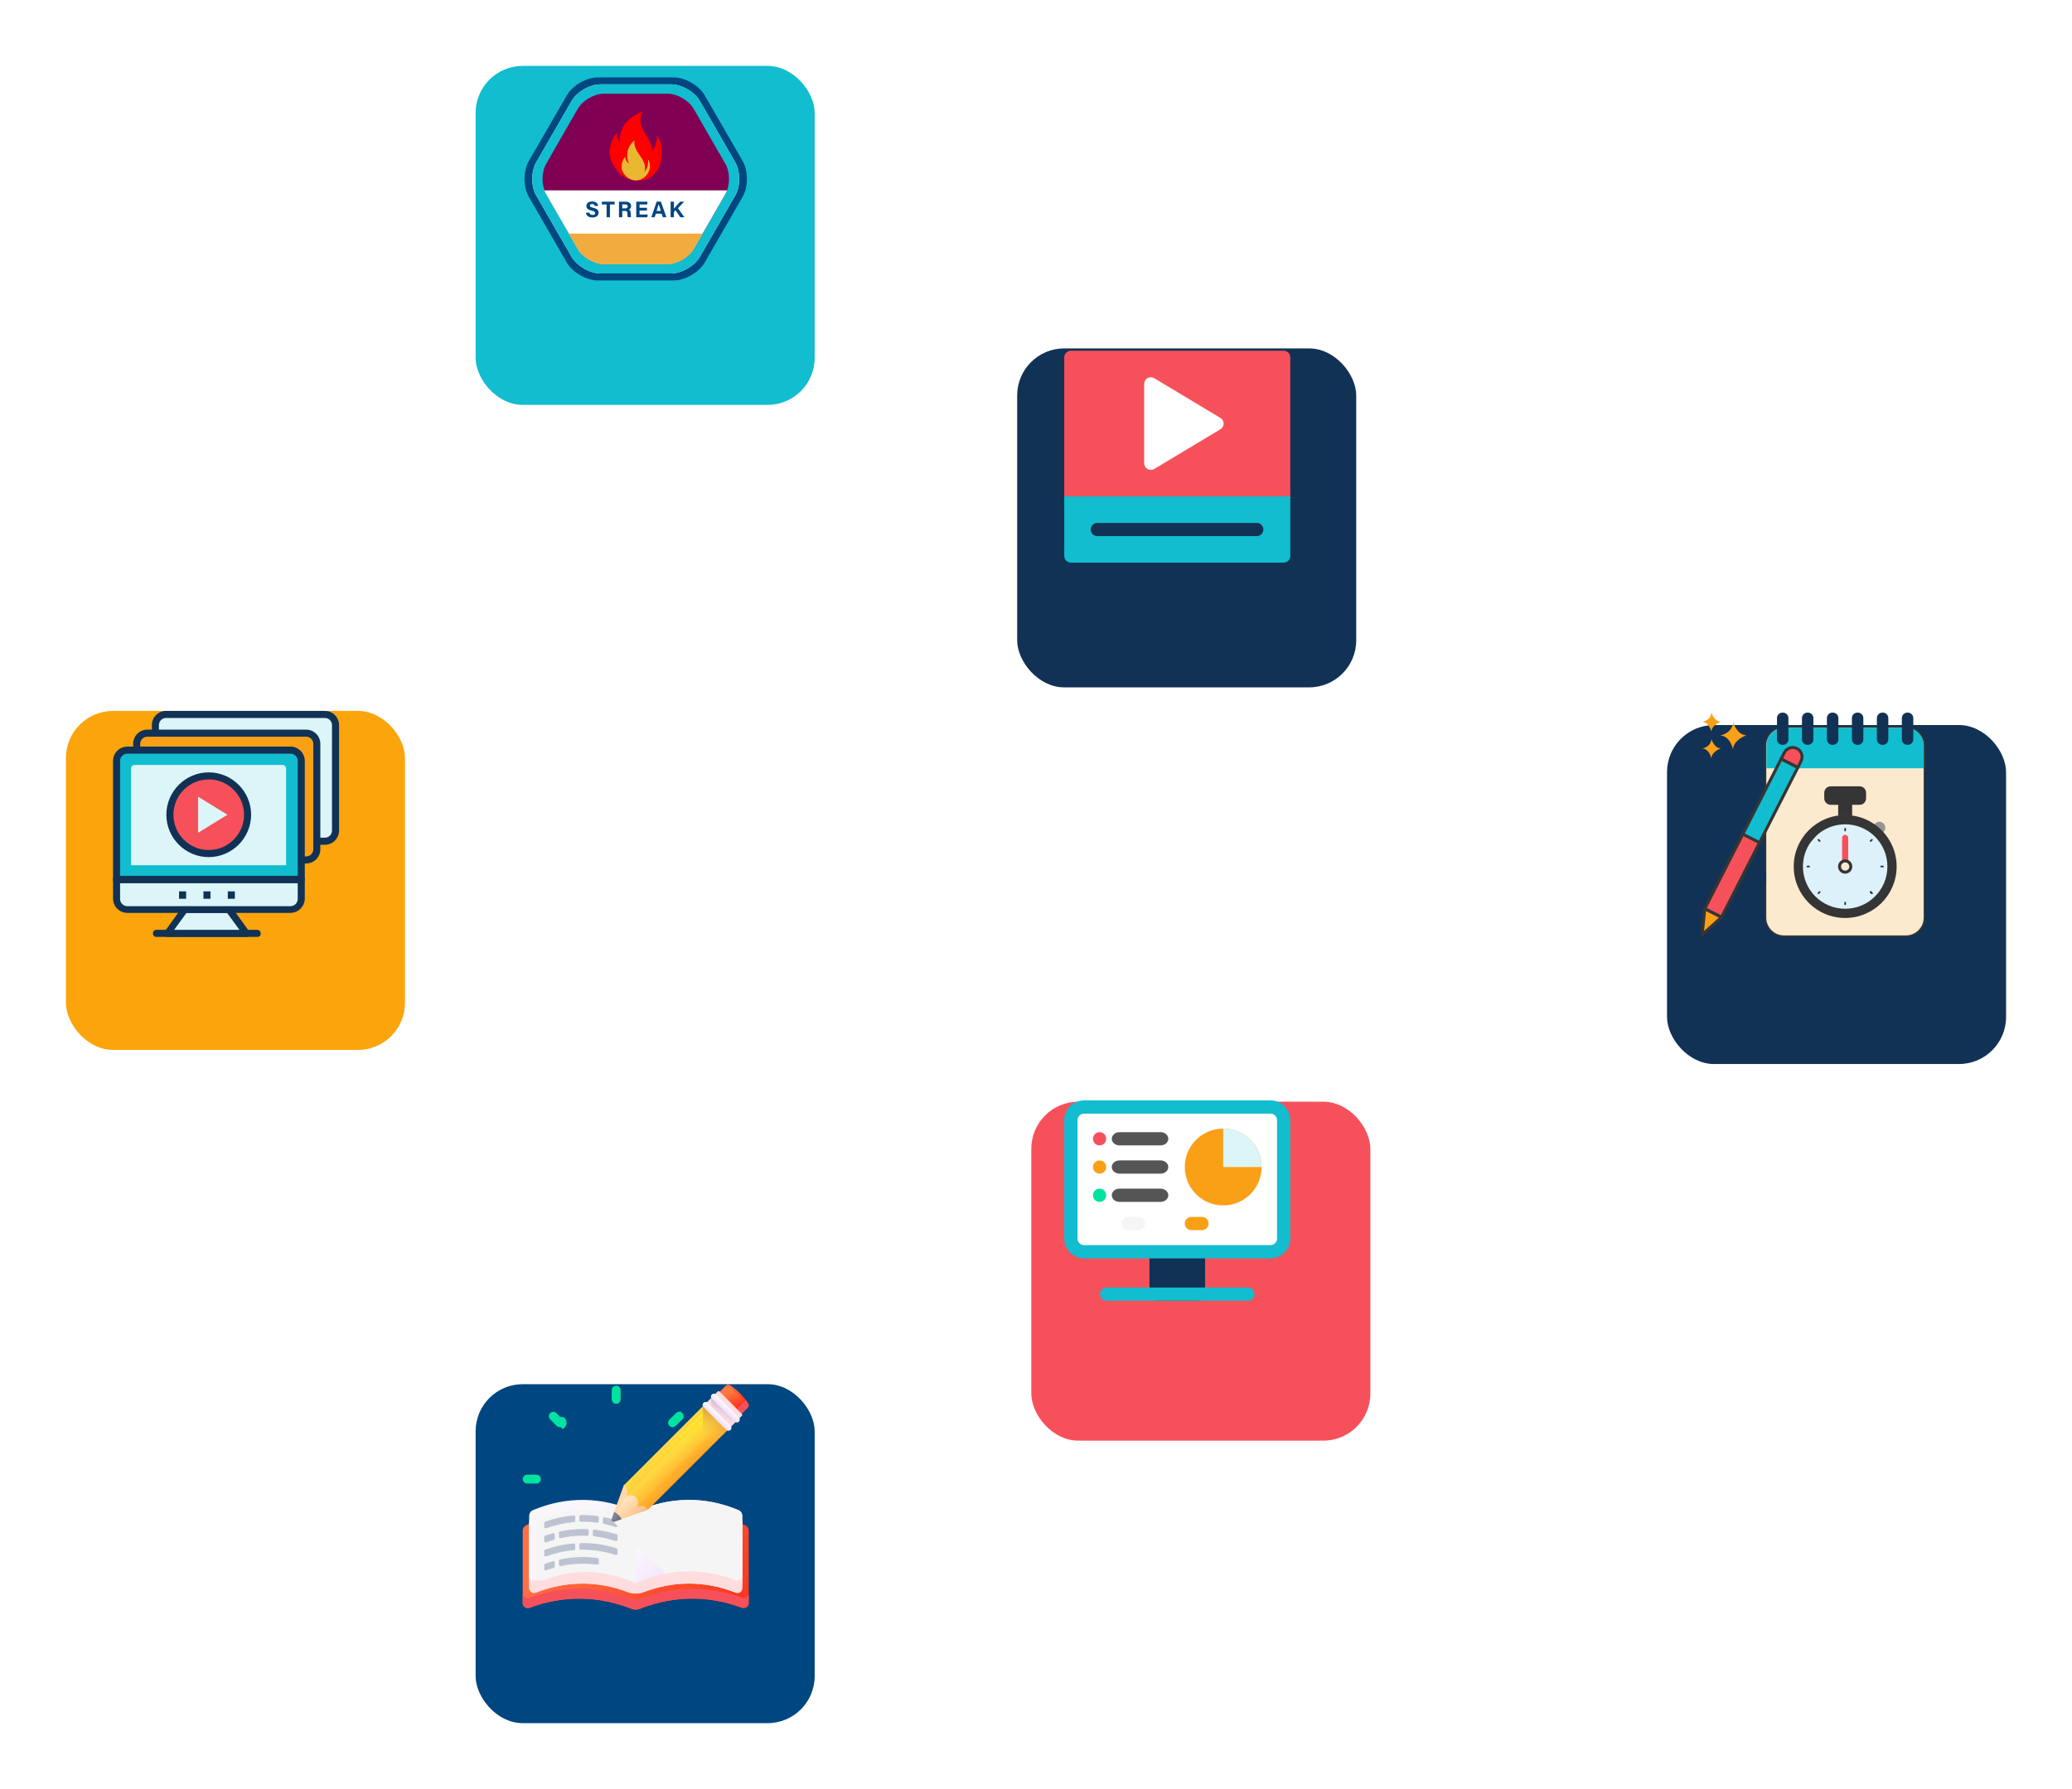 <svg width="440" height="380" viewBox="0 0 440 380" fill="none" xmlns="http://www.w3.org/2000/svg">
<g filter="url(#filter0_d)">
<rect x="99" y="282" width="72" height="72" rx="10" fill="#004680"/>
</g>
<g clip-path="url(#clip0)">
<path d="M159 325.115V340.52C159 341.247 158.222 341.745 157.504 341.478C154.051 340.193 150.526 339.551 147 339.551C143.252 339.551 139.505 340.277 135.846 341.729C135.577 341.836 135.29 341.894 135 341.894C134.71 341.894 134.423 341.836 134.153 341.729C127.054 338.912 119.617 338.828 112.496 341.478C111.778 341.745 111 341.247 111 340.52V325.115C111 324.591 111.329 324.114 111.842 323.91C115.503 322.457 119.25 321.732 122.999 321.732C127.036 321.732 131.074 322.574 135 324.258C142.573 321.009 150.557 320.894 158.158 323.91C158.671 324.114 159 324.591 159 325.115V325.115Z" fill="url(#paint0_linear)"/>
<path d="M157.504 339.368C154.051 338.083 150.526 337.441 147 337.441C143.252 337.441 139.505 338.167 135.846 339.619C135.577 339.726 135.29 339.784 135 339.784C134.71 339.784 134.423 339.726 134.153 339.619C127.054 336.802 119.617 336.718 112.496 339.368C111.778 339.636 111 339.138 111 338.41V340.52C111 341.248 111.778 341.745 112.496 341.478C119.617 338.828 127.054 338.912 134.153 341.729C134.423 341.836 134.71 341.894 135 341.894C135.29 341.894 135.577 341.836 135.846 341.729C139.505 340.277 143.252 339.551 147 339.551C150.526 339.551 154.051 340.193 157.504 341.478C158.222 341.745 159 341.248 159 340.52V338.41C159 339.138 158.222 339.636 157.504 339.368Z" fill="#F6515B"/>
<path d="M157.623 324.565V337.321C157.623 338.048 156.89 338.546 156.213 338.279C152.958 336.994 149.636 336.352 146.312 336.352C143.107 336.352 139.902 336.949 136.759 338.145C136.197 338.359 135.602 338.475 135 338.475C134.398 338.475 133.802 338.358 133.239 338.144C126.839 335.71 120.179 335.756 113.788 338.278C113.111 338.546 112.377 338.048 112.377 337.321V324.565C112.377 324.041 112.688 323.564 113.171 323.36C116.621 321.907 120.155 321.182 123.688 321.182C127.494 321.182 131.299 322.024 135 323.708C142.139 320.459 149.664 320.344 156.829 323.36C157.312 323.564 157.623 324.041 157.623 324.565V324.565Z" fill="#FFDCDE"/>
<path d="M157.623 324.565V337.321C157.623 338.048 156.89 338.546 156.213 338.279C152.958 336.994 149.636 336.352 146.312 336.352C143.107 336.352 139.902 336.949 136.759 338.145C136.197 338.359 135.602 338.475 135 338.475C134.398 338.475 133.802 338.358 133.239 338.144C126.839 335.71 120.179 335.756 113.788 338.278C113.111 338.546 112.377 338.048 112.377 337.321V324.565C112.377 324.041 112.688 323.564 113.171 323.36C116.621 321.907 120.155 321.182 123.688 321.182C127.494 321.182 131.299 322.024 135 323.708C142.139 320.459 149.664 320.344 156.829 323.36C157.312 323.564 157.623 324.041 157.623 324.565V324.565Z" fill="#FFDCDE"/>
<path d="M157.623 323.707V336.462C157.623 337.19 156.89 337.688 156.213 337.42C152.958 336.135 149.636 335.494 146.312 335.494C143.107 335.494 139.902 336.091 136.759 337.286C136.197 337.5 135.602 337.616 135 337.616C134.398 337.616 133.802 337.5 133.239 337.286C126.839 334.852 120.179 334.897 113.788 337.42C113.111 337.688 112.377 337.19 112.377 336.462V323.706C112.377 323.182 112.688 322.706 113.171 322.502C116.621 321.049 120.155 320.323 123.688 320.323C127.494 320.323 131.299 321.165 135 322.85C142.139 319.601 149.664 319.485 156.829 322.502C157.312 322.706 157.623 323.183 157.623 323.707V323.707Z" fill="#FFDCDE"/>
<path d="M112.377 323.045V335.801C112.377 336.529 113.11 337.027 113.787 336.759C117.042 335.474 120.364 334.832 123.688 334.832C126.893 334.832 130.098 335.429 133.241 336.625C133.803 336.839 134.398 336.955 135 336.955C135.602 336.955 136.198 336.839 136.761 336.624C143.161 334.191 149.821 334.236 156.212 336.759C156.889 337.026 157.622 336.529 157.622 335.801V323.045C157.622 322.521 157.312 322.045 156.829 321.841C153.378 320.388 149.844 319.662 146.312 319.662C142.506 319.662 138.701 320.504 135 322.189C127.861 318.94 120.335 318.824 113.171 321.841C112.687 322.045 112.377 322.521 112.377 323.045V323.045Z" fill="#FFDCDE"/>
<path d="M113.171 320.757C112.688 320.961 112.377 321.438 112.377 321.962V334.717C112.377 335.445 113.111 335.943 113.788 335.675C120.768 332.919 128.068 333.119 135 336.275C135 326.009 135 331.371 135 321.105C127.863 317.856 120.337 317.74 113.171 320.757V320.757Z" fill="url(#paint1_linear)"/>
<path d="M156.829 320.758C149.664 317.741 142.138 317.857 135 321.106V336.276C141.933 333.12 149.233 332.92 156.212 335.676C156.889 335.944 157.623 335.446 157.623 334.718C157.623 325.257 157.623 331.424 157.623 321.963C157.623 321.439 157.312 320.962 156.829 320.758V320.758Z" fill="url(#paint2_linear)"/>
<path d="M114.598 322.795C114.147 322.985 113.856 323.43 113.856 323.92V334.819C113.856 335.5 114.542 335.965 115.175 335.715C121.698 333.139 128.521 333.326 135 336.275C135 326.68 135 332.714 135 323.119C128.329 320.083 121.295 319.974 114.598 322.795V322.795Z" fill="#F5F5F5"/>
<path d="M115.779 323.197C117.772 322.49 119.787 322.051 121.81 321.878C121.998 321.862 122.159 322.012 122.159 322.201V322.97C122.159 323.138 122.03 323.277 121.862 323.292C119.895 323.465 117.936 323.908 115.997 324.619C115.787 324.696 115.564 324.54 115.564 324.316V323.502C115.564 323.365 115.65 323.242 115.779 323.197V323.197Z" fill="#BEC3D2"/>
<path d="M127.165 322.329V323.101C127.165 323.296 126.992 323.448 126.799 323.421C125.653 323.26 124.506 323.19 123.362 323.212C123.18 323.215 123.03 323.07 123.03 322.889V322.124C123.03 321.948 123.171 321.803 123.346 321.8C124.525 321.778 125.706 321.848 126.886 322.008C127.046 322.03 127.165 322.168 127.165 322.329V322.329Z" fill="#BEC3D2"/>
<path d="M131.141 323.224V324.027C131.141 324.246 130.928 324.403 130.719 324.335C129.916 324.072 129.104 323.855 128.293 323.684C128.143 323.652 128.035 323.521 128.035 323.368V322.586C128.035 322.382 128.221 322.228 128.42 322.268C129.255 322.438 130.089 322.654 130.916 322.915C131.05 322.957 131.141 323.083 131.141 323.224V323.224Z" fill="#BEC3D2"/>
<path d="M115.779 326.171C116.317 325.981 116.857 325.81 117.399 325.658C117.606 325.6 117.811 325.754 117.811 325.969V326.765C117.811 326.909 117.716 327.035 117.577 327.075C117.048 327.228 116.521 327.4 115.997 327.593C115.787 327.67 115.564 327.513 115.564 327.289V326.477C115.564 326.34 115.65 326.217 115.779 326.171V326.171Z" fill="#BEC3D2"/>
<path d="M125.012 325.112V325.877C125.012 326.06 124.86 326.208 124.677 326.2C124.255 326.182 123.833 326.177 123.411 326.184C121.964 326.208 120.515 326.378 119.075 326.693C118.874 326.737 118.683 326.581 118.683 326.374V325.595C118.683 325.443 118.79 325.31 118.939 325.278C120.415 324.966 121.901 324.797 123.387 324.772C123.826 324.764 124.265 324.77 124.703 324.788C124.876 324.795 125.012 324.939 125.012 325.112V325.112Z" fill="#BEC3D2"/>
<path d="M131.142 326.197V327C131.142 327.219 130.928 327.375 130.72 327.308C129.218 326.817 127.697 326.486 126.172 326.316C126.008 326.297 125.883 326.16 125.883 325.995V325.225C125.883 325.034 126.049 324.883 126.239 324.903C127.807 325.072 129.371 325.401 130.916 325.888C131.051 325.931 131.142 326.056 131.142 326.197V326.197Z" fill="#BEC3D2"/>
<path d="M115.779 329.142C117.765 328.439 119.785 327.998 121.81 327.825C121.998 327.809 122.159 327.959 122.159 328.148V328.916C122.159 329.084 122.03 329.223 121.862 329.238C119.893 329.411 117.929 329.855 115.997 330.564C115.787 330.641 115.564 330.484 115.564 330.26V329.448C115.564 329.311 115.65 329.188 115.779 329.142V329.142Z" fill="#BEC3D2"/>
<path d="M131.141 329.169V329.972C131.141 330.191 130.928 330.348 130.72 330.28C128.311 329.494 125.856 329.117 123.411 329.157C123.394 329.157 123.377 329.158 123.361 329.158C123.179 329.161 123.03 329.016 123.03 328.835V328.069C123.03 327.893 123.171 327.749 123.347 327.746C123.36 327.746 123.374 327.746 123.387 327.745C125.908 327.703 128.436 328.078 130.916 328.86C131.05 328.902 131.141 329.028 131.141 329.169V329.169Z" fill="#BEC3D2"/>
<path d="M115.779 332.116C116.317 331.926 116.857 331.755 117.399 331.603C117.606 331.545 117.811 331.699 117.811 331.914V332.71C117.811 332.855 117.716 332.98 117.577 333.02C117.049 333.174 116.521 333.346 115.997 333.539C115.787 333.616 115.564 333.459 115.564 333.235V332.422C115.564 332.285 115.65 332.162 115.779 332.116V332.116Z" fill="#BEC3D2"/>
<path d="M127.165 331.248V332.019C127.165 332.217 126.99 332.366 126.794 332.339C125.668 332.181 124.539 332.111 123.411 332.13C121.964 332.154 120.515 332.324 119.075 332.639C118.874 332.683 118.683 332.527 118.683 332.32V331.541C118.683 331.389 118.789 331.256 118.939 331.224C120.415 330.912 121.901 330.743 123.387 330.718C124.554 330.699 125.722 330.768 126.886 330.927C127.046 330.949 127.165 331.086 127.165 331.248Z" fill="#BEC3D2"/>
<path d="M156.212 335.676C156.889 335.944 157.623 335.446 157.623 334.718C157.623 325.257 157.623 331.424 157.623 321.963C157.623 321.439 157.312 320.962 156.829 320.758C149.664 317.741 142.139 317.857 135 321.106C133.671 320.501 132.329 320.005 130.977 319.617L129.89 322.659C129.788 322.945 129.998 323.222 130.27 323.241L141.274 334.245C146.253 333.265 151.312 333.741 156.212 335.676V335.676Z" fill="#F5F5F5"/>
<path d="M157.162 300.615L152.492 295.945L154.119 294.317C154.358 294.078 154.731 294.038 155.015 294.22C156.569 295.217 157.889 296.538 158.886 298.091C159.069 298.375 159.029 298.748 158.79 298.987L157.162 300.615Z" fill="url(#paint3_linear)"/>
<path d="M157.162 300.615L158.79 298.987C158.828 298.949 158.861 298.906 158.89 298.861C158.871 298.792 158.842 298.725 158.802 298.663C157.805 297.109 156.484 295.789 154.931 294.792C154.646 294.609 154.274 294.649 154.035 294.888L152.735 296.188L157.162 300.615Z" fill="url(#paint4_linear)"/>
<path d="M158.886 298.091C158.717 297.827 158.538 297.572 158.351 297.322C158.308 297.434 158.242 297.537 158.154 297.626L156.164 299.616L157.162 300.614L158.789 298.987C159.028 298.748 159.068 298.375 158.886 298.091V298.091Z" fill="#F6515B"/>
<path d="M154.798 303.465L157.547 300.716C157.654 300.609 157.654 300.435 157.547 300.328L152.778 295.559C152.67 295.452 152.497 295.452 152.39 295.559L149.641 298.308L154.798 303.465Z" fill="#FFDCDE"/>
<path d="M151.025 296.92V307.238L156.19 302.076L151.03 296.916L151.025 296.92Z" fill="url(#paint5_linear)"/>
<path d="M156.025 301.961L151.146 297.082C150.902 296.837 150.902 296.441 151.146 296.197C151.391 295.953 151.787 295.953 152.031 296.197L156.91 301.076C157.154 301.32 157.154 301.716 156.91 301.961C156.665 302.205 156.269 302.205 156.025 301.961Z" fill="url(#paint6_linear)"/>
<path d="M132.449 315.499L129.89 322.659C129.766 323.005 130.101 323.339 130.447 323.216L137.606 320.656C139.035 319.228 133.878 314.071 132.449 315.499V315.499Z" fill="url(#paint7_linear)"/>
<path d="M133.698 316.686L129.931 322.98C129.925 322.99 129.921 323 129.916 323.01C130.011 323.188 130.226 323.295 130.447 323.216L137.606 320.657C137.617 320.646 137.627 320.634 137.637 320.623C138.062 318.953 135.093 315.57 133.698 316.686V316.686Z" fill="url(#paint8_linear)"/>
<path d="M155.233 303.029L137.606 320.656C137.538 320.538 137.453 320.426 137.351 320.325C136.72 319.694 135.697 319.694 135.066 320.325C135.038 320.353 135.148 320.237 135.148 320.237C135.696 319.602 135.669 318.642 135.066 318.04C134.463 317.437 133.503 317.409 132.869 317.958C132.869 317.958 132.752 318.067 132.78 318.039C133.411 317.408 133.411 316.385 132.78 315.754C132.679 315.653 132.568 315.568 132.449 315.499L150.077 297.872L155.233 303.029Z" fill="url(#paint9_linear)"/>
<path d="M153.794 301.591L135.148 320.237C135.696 319.603 135.669 318.643 135.066 318.04C134.463 317.437 133.503 317.41 132.869 317.958L151.515 299.312L153.794 301.591Z" fill="url(#paint10_linear)"/>
<path d="M132.78 318.04C132.752 318.068 132.869 317.959 132.869 317.959C133.503 317.41 134.463 317.438 135.066 318.04C135.669 318.643 135.696 319.603 135.148 320.238C135.148 320.238 135.038 320.354 135.066 320.326C135.697 319.695 136.72 319.695 137.351 320.326C137.452 320.427 137.538 320.539 137.606 320.657L155.233 303.03L150.69 298.486L133.055 316.121C133.391 316.735 133.3 317.52 132.78 318.04Z" fill="url(#paint11_linear)"/>
<path d="M131.335 321.772C131.064 321.501 130.761 321.283 130.441 321.118L129.89 322.66C129.766 323.006 130.101 323.341 130.447 323.217L131.989 322.666C131.823 322.345 131.606 322.042 131.335 321.772V321.772Z" fill="url(#paint12_linear)"/>
<path d="M149.262 298.683L149.274 308.992L154.427 303.839L149.267 298.679L149.262 298.683Z" fill="url(#paint13_linear)"/>
<path d="M154.261 303.723L149.382 298.845C149.138 298.6 149.138 298.204 149.382 297.96C149.626 297.715 150.023 297.715 150.267 297.96L155.146 302.838C155.39 303.083 155.39 303.479 155.146 303.723C154.901 303.968 154.505 303.968 154.261 303.723Z" fill="url(#paint14_linear)"/>
<path d="M114.361 314.166V314.166C114.361 314.411 114.162 314.61 113.917 314.61H111.946C111.701 314.61 111.502 314.411 111.502 314.166C111.502 313.921 111.701 313.722 111.946 313.722H113.917C114.162 313.722 114.361 313.921 114.361 314.166Z" fill="#00E29F" stroke="#00E29F" stroke-width="1.004"/>
<path d="M130.848 297.678H130.848C130.602 297.678 130.403 297.479 130.403 297.234V295.264C130.403 295.018 130.602 294.819 130.848 294.819C131.093 294.819 131.292 295.018 131.292 295.264V297.234C131.292 297.479 131.093 297.678 130.848 297.678Z" fill="#00E29F" stroke="#00E29F" stroke-width="1.004"/>
<path d="M117.168 301.115L118.561 302.508C118.735 302.682 119.016 302.682 119.19 302.508C119.19 302.508 119.19 302.508 119.19 302.508M117.168 301.115L119.545 301.525C119.914 301.894 119.914 302.494 119.545 302.863L119.19 302.508M117.168 301.115C116.995 300.942 116.995 300.66 117.168 300.487M117.168 301.115V300.487M119.19 302.508C119.363 302.335 119.363 302.053 119.19 301.88L117.797 300.487C117.797 300.487 117.797 300.487 117.797 300.487C117.623 300.313 117.342 300.313 117.168 300.487C117.168 300.487 117.168 300.487 117.168 300.487M119.19 302.508L117.168 300.487" fill="#00E29F" stroke="#00E29F" stroke-width="1.004"/>
<path d="M143.134 302.508L144.527 301.115L144.882 301.47L144.527 301.115C144.701 300.942 144.701 300.66 144.527 300.487L143.134 302.508ZM143.134 302.508C142.96 302.682 142.679 302.682 142.506 302.508C142.332 302.335 142.332 302.053 142.506 301.88L143.899 300.487C144.072 300.313 144.354 300.313 144.527 300.487L143.134 302.508Z" fill="#92F37F" stroke="#00E29F" stroke-width="1.004"/>
</g>
<g filter="url(#filter1_d)">
<rect x="214" y="219" width="72" height="72" rx="10" fill="#F6515B"/>
</g>
<path d="M255.906 265.875V274.875C255.906 275.651 255.276 276.281 254.5 276.281H245.5C244.724 276.281 244.094 275.651 244.094 274.875V265.875C244.094 265.099 244.724 264.469 245.5 264.469H254.5C255.276 264.469 255.906 265.099 255.906 265.875Z" fill="#113255"/>
<path d="M269.781 233.719H230.219C227.893 233.719 226 235.612 226 237.938V263.062C226 265.388 227.893 267.281 230.219 267.281H269.781C272.107 267.281 274 265.388 274 263.062V237.938C274 235.612 272.107 233.719 269.781 233.719Z" fill="#11BDCF"/>
<path d="M271.188 237.938V263.062C271.188 263.838 270.557 264.469 269.781 264.469H230.219C229.443 264.469 228.812 263.838 228.812 263.062V237.938C228.812 237.162 229.443 236.531 230.219 236.531H269.781C270.557 236.531 271.188 237.162 271.188 237.938Z" fill="white"/>
<path d="M266.406 274.875C266.406 275.651 265.776 276.281 265 276.281H235C234.224 276.281 233.594 275.651 233.594 274.875C233.594 274.099 234.224 273.469 235 273.469H265C265.776 273.469 266.406 274.099 266.406 274.875Z" fill="#11BDCF"/>
<path d="M232.505 242.869C231.979 242.343 231.935 241.468 232.505 240.881C233.424 239.988 234.906 240.649 234.906 241.875C234.906 243.121 233.388 243.753 232.505 242.869V242.869Z" fill="#F6515B"/>
<path d="M246.457 243.281H237.73C236.826 243.281 236.094 242.652 236.094 241.875C236.094 241.098 236.826 240.469 237.73 240.469H246.457C247.361 240.469 248.094 241.098 248.094 241.875C248.094 242.652 247.361 243.281 246.457 243.281Z" fill="#555555"/>
<path d="M233.5 249.281C232.731 249.281 232.094 248.657 232.094 247.875C232.094 247.036 232.823 246.392 233.639 246.476C234.393 246.539 234.979 247.238 234.899 248.013C234.842 248.702 234.234 249.281 233.5 249.281V249.281Z" fill="#FAA017"/>
<path d="M246.457 249.281H237.73C236.826 249.281 236.094 248.652 236.094 247.875C236.094 247.098 236.826 246.469 237.73 246.469H246.457C247.361 246.469 248.094 247.098 248.094 247.875C248.094 248.652 247.361 249.281 246.457 249.281Z" fill="#555555"/>
<path d="M232.505 254.869C231.671 254.037 232.174 252.601 233.361 252.475C234.629 252.359 235.366 253.813 234.587 254.767C234.072 255.399 233.101 255.465 232.505 254.869V254.869Z" fill="#00E29F"/>
<path d="M246.457 255.281H237.73C236.826 255.281 236.094 254.652 236.094 253.875C236.094 253.098 236.826 252.469 237.73 252.469H246.457C247.361 252.469 248.094 253.098 248.094 253.875C248.094 254.652 247.361 255.281 246.457 255.281Z" fill="#555555"/>
<path d="M259.75 256.031C264.255 256.031 267.906 252.38 267.906 247.875C267.906 243.37 264.255 239.719 259.75 239.719C255.245 239.719 251.594 243.37 251.594 247.875C251.594 252.38 255.245 256.031 259.75 256.031Z" fill="#FAA017"/>
<path d="M267.906 247.875H259.75V239.719C264.247 239.719 267.906 243.378 267.906 247.875Z" fill="#DBF5F8"/>
<path d="M241.75 261.281H239.5C238.723 261.281 238.094 260.652 238.094 259.875C238.094 259.098 238.723 258.469 239.5 258.469H241.75C242.527 258.469 243.156 259.098 243.156 259.875C243.156 260.652 242.527 261.281 241.75 261.281Z" fill="#F5F5F5"/>
<path d="M255.25 261.281H253C252.223 261.281 251.594 260.652 251.594 259.875C251.594 259.098 252.223 258.469 253 258.469H255.25C256.027 258.469 256.656 259.098 256.656 259.875C256.656 260.652 256.027 261.281 255.25 261.281Z" fill="#FAA017"/>
<g filter="url(#filter2_d)">
<rect x="349" y="139" width="72" height="72" rx="10" fill="#113255"/>
</g>
<path d="M368.039 153.371C368.039 153.371 368.763 156.057 370.845 156.182C370.845 156.182 368.065 157.142 368.019 159.195C368.019 159.195 367.472 156.316 365.276 156.212C365.276 156.213 367.833 155.825 368.039 153.371Z" fill="#FAA017"/>
<path d="M363.435 156.974C363.435 156.974 363.947 158.874 365.42 158.962C365.42 158.962 363.454 159.641 363.42 161.093C363.42 161.093 363.033 159.056 361.48 158.983C361.48 158.983 363.289 158.709 363.435 156.974Z" fill="#FAA017"/>
<path d="M363.435 151.318C363.435 151.318 363.947 153.219 365.42 153.307C365.42 153.307 363.454 153.986 363.42 155.438C363.42 155.438 363.033 153.401 361.48 153.328C361.48 153.328 363.289 153.054 363.435 151.318V151.318Z" fill="#FAA017"/>
<path d="M404.722 198.999H378.857C376.598 198.999 374.76 197.161 374.76 194.902V187.621C374.76 187.445 374.902 187.302 375.079 187.302C375.254 187.302 375.397 187.445 375.397 187.621V194.902C375.397 196.81 376.949 198.362 378.857 198.362H404.722C406.63 198.362 408.182 196.81 408.182 194.902V158.375C408.182 156.467 406.63 154.915 404.722 154.915H378.857C376.949 154.915 375.397 156.467 375.397 158.375V184.807C375.397 184.983 375.254 185.125 375.079 185.125C374.902 185.125 374.76 184.983 374.76 184.807V158.375C374.76 156.116 376.598 154.278 378.857 154.278H404.722C406.981 154.278 408.819 156.116 408.819 158.375V194.902C408.819 197.161 406.981 198.999 404.722 198.999V198.999Z" fill="#353535"/>
<path d="M375.079 187.621V194.904C375.079 196.99 376.77 198.682 378.857 198.682H404.723C406.809 198.682 408.501 196.99 408.501 194.904V158.376C408.501 156.289 406.809 154.598 404.723 154.598H378.857C376.77 154.598 375.079 156.289 375.079 158.376V187.621Z" fill="#FCEACF"/>
<path d="M396.256 163.192H408.535V158.376C408.535 156.289 406.843 154.598 404.757 154.598H378.891C376.805 154.598 375.113 156.289 375.113 158.376V163.192H396.256V163.192Z" fill="#11BDCF"/>
<path d="M377.351 157.041V152.525C377.351 151.881 377.873 151.358 378.518 151.358H378.614C379.259 151.358 379.781 151.881 379.781 152.525V157.041C379.781 157.686 379.259 158.208 378.614 158.208H378.518C377.873 158.208 377.351 157.686 377.351 157.041Z" fill="#113255"/>
<path d="M382.654 157.041V152.525C382.654 151.881 383.176 151.358 383.821 151.358H383.917C384.562 151.358 385.085 151.881 385.085 152.525V157.041C385.085 157.686 384.562 158.208 383.917 158.208H383.821C383.176 158.208 382.654 157.686 382.654 157.041Z" fill="#113255"/>
<path d="M387.957 157.041V152.525C387.957 151.881 388.48 151.358 389.124 151.358H389.221C389.866 151.358 390.388 151.881 390.388 152.525V157.041C390.388 157.686 389.866 158.208 389.221 158.208H389.124C388.48 158.208 387.957 157.686 387.957 157.041V157.041Z" fill="#113255"/>
<path d="M393.261 157.041V152.525C393.261 151.881 393.783 151.358 394.428 151.358H394.524C395.169 151.358 395.691 151.881 395.691 152.525V157.041C395.691 157.686 395.169 158.208 394.524 158.208H394.428C393.783 158.208 393.261 157.686 393.261 157.041Z" fill="#113255"/>
<path d="M398.563 157.041V152.525C398.563 151.881 399.086 151.358 399.731 151.358H399.827C400.472 151.358 400.994 151.881 400.994 152.525V157.041C400.994 157.686 400.472 158.208 399.827 158.208H399.731C399.086 158.208 398.563 157.686 398.563 157.041Z" fill="#113255"/>
<path d="M403.867 157.041V152.525C403.867 151.881 404.389 151.358 405.034 151.358H405.131C405.775 151.358 406.298 151.881 406.298 152.525V157.041C406.298 157.686 405.775 158.208 405.131 158.208H405.034C404.389 158.208 403.867 157.686 403.867 157.041Z" fill="#113255"/>
<path d="M381.775 163.016L382.461 161.658C382.957 160.677 382.564 159.481 381.583 158.985C380.602 158.489 379.406 158.882 378.909 159.863L378.223 161.221L381.775 163.016Z" fill="#F6515B"/>
<path d="M381.775 163.334C381.727 163.334 381.678 163.323 381.632 163.3L378.08 161.505C377.923 161.425 377.86 161.234 377.94 161.077L378.626 159.719C379.2 158.583 380.591 158.126 381.727 158.7C382.277 158.978 382.686 159.454 382.879 160.039C383.071 160.625 383.024 161.251 382.746 161.801L382.06 163.159C382.003 163.27 381.891 163.334 381.775 163.334ZM378.651 161.08L381.635 162.588L382.178 161.514C382.379 161.115 382.414 160.662 382.274 160.238C382.135 159.814 381.839 159.47 381.44 159.268C380.618 158.852 379.61 159.183 379.194 160.006L378.651 161.08Z" fill="#353535"/>
<path d="M381.775 163.016L365.567 194.824L362.016 193.029L378.223 161.221L381.775 163.016Z" fill="#11BDCF"/>
<path d="M365.567 195.143C365.519 195.143 365.47 195.132 365.424 195.109L361.872 193.314C361.797 193.275 361.739 193.209 361.713 193.128C361.687 193.048 361.693 192.96 361.732 192.885L377.94 161.077C378.02 160.921 378.21 160.859 378.367 160.938L381.919 162.733C381.994 162.771 382.052 162.837 382.078 162.918C382.104 162.998 382.097 163.086 382.059 163.161L365.851 194.969C365.795 195.08 365.683 195.143 365.567 195.143V195.143ZM362.444 192.89L365.428 194.398L381.347 163.157L378.363 161.649L362.444 192.89Z" fill="#353535"/>
<path d="M370.093 177.178L362.016 193.03L365.567 194.825L373.645 178.973L370.093 177.178Z" fill="#F6515B"/>
<path d="M365.567 195.142C365.519 195.142 365.47 195.131 365.424 195.108L361.872 193.312C361.797 193.274 361.739 193.208 361.713 193.127C361.687 193.047 361.693 192.959 361.732 192.884L369.81 177.032C369.889 176.876 370.08 176.814 370.236 176.893L373.788 178.688C373.864 178.726 373.921 178.793 373.947 178.873C373.973 178.954 373.967 179.041 373.928 179.116L365.851 194.968C365.795 195.078 365.683 195.142 365.567 195.142ZM362.444 192.888L365.428 194.397L373.217 179.112L370.233 177.604L362.444 192.888Z" fill="#353535"/>
<path d="M365.567 194.824L362.016 193.029L361.468 198.523L365.567 194.824Z" fill="#FAA017"/>
<path d="M361.468 198.841C361.419 198.841 361.37 198.83 361.325 198.807C361.207 198.748 361.138 198.623 361.152 198.492L361.699 192.998C361.709 192.893 361.77 192.8 361.862 192.75C361.955 192.7 362.065 192.698 362.159 192.745L365.711 194.54C365.804 194.587 365.869 194.678 365.883 194.782C365.896 194.886 365.858 194.99 365.78 195.06L361.682 198.759C361.622 198.813 361.545 198.841 361.468 198.841V198.841ZM362.286 193.522L361.866 197.735L365.009 194.899L362.286 193.522Z" fill="#353535"/>
<path d="M400.349 175.799C400.349 176.089 400.25 176.38 400.047 176.617L398.895 177.956C398.763 178.111 398.6 178.225 398.423 178.297C397.941 177.686 397.395 177.127 396.797 176.631C396.844 176.521 396.91 176.416 396.992 176.32L398.143 174.981C398.594 174.455 399.386 174.396 399.913 174.847C400.202 175.094 400.349 175.445 400.349 175.799V175.799Z" fill="#959595"/>
<path d="M402.76 184.053C402.76 190.088 397.868 194.98 391.832 194.98C385.797 194.98 380.905 190.088 380.905 184.053C380.905 178.018 385.797 173.125 391.832 173.125C397.868 173.125 402.76 178.018 402.76 184.053V184.053Z" fill="#353535"/>
<path d="M384.527 178.852C383.481 180.319 382.864 182.112 382.864 184.051C382.864 189.004 386.879 193.019 391.832 193.019C396.785 193.019 400.8 189.004 400.8 184.051C400.8 179.098 396.785 175.083 391.832 175.083C389.471 175.083 387.324 175.997 385.723 177.488L384.527 178.852Z" fill="#DDF1FA"/>
<path d="M389.872 167.33H388.766C388.181 167.33 387.707 167.804 387.707 168.389V169.563C387.707 170.148 388.181 170.622 388.766 170.622H394.899C395.484 170.622 395.959 170.148 395.959 169.563V168.389C395.959 167.804 395.484 167.33 394.899 167.33H389.872Z" fill="#353535"/>
<path d="M393.315 170.663V173.267C392.831 173.2 392.335 173.167 391.832 173.167C391.329 173.167 390.833 173.2 390.348 173.267V170.663H393.315Z" fill="#353535"/>
<path d="M394.898 170.941H388.765C388.005 170.941 387.387 170.323 387.387 169.563V168.389C387.387 167.63 388.005 167.012 388.765 167.012H394.898C395.658 167.012 396.276 167.63 396.276 168.389V169.563C396.276 170.323 395.658 170.941 394.898 170.941ZM388.765 167.648C388.357 167.648 388.024 167.981 388.024 168.389V169.563C388.024 169.972 388.356 170.304 388.765 170.304H394.898C395.307 170.304 395.639 169.972 395.639 169.563V168.389C395.639 167.981 395.307 167.648 394.898 167.648H388.765Z" fill="#353535"/>
<path d="M391.832 175.853C391.734 175.853 391.655 175.932 391.655 176.03V176.39C391.655 176.487 391.734 176.567 391.832 176.567C391.93 176.567 392.009 176.487 392.009 176.39V176.03C392.009 175.932 391.93 175.853 391.832 175.853Z" fill="#353535"/>
<path d="M391.832 191.527C391.734 191.527 391.655 191.607 391.655 191.705V192.065C391.655 192.163 391.734 192.242 391.832 192.242C391.93 192.242 392.009 192.163 392.009 192.065V191.705C392.009 191.607 391.93 191.527 391.832 191.527Z" fill="#353535"/>
<path d="M400.027 184.047C400.027 183.95 399.948 183.87 399.85 183.87H399.49C399.392 183.87 399.312 183.95 399.312 184.047C399.312 184.145 399.392 184.224 399.49 184.224H399.85C399.948 184.225 400.027 184.145 400.027 184.047Z" fill="#353535"/>
<path d="M384.352 184.047C384.352 183.95 384.272 183.87 384.174 183.87H383.814C383.716 183.87 383.637 183.95 383.637 184.047C383.637 184.145 383.716 184.224 383.814 184.224H384.174C384.272 184.225 384.352 184.145 384.352 184.047Z" fill="#353535"/>
<path d="M397.626 178.253C397.558 178.184 397.445 178.184 397.376 178.253L397.121 178.508C397.052 178.577 397.052 178.689 397.121 178.758C397.19 178.828 397.303 178.828 397.372 178.758L397.626 178.504C397.696 178.435 397.696 178.323 397.626 178.253V178.253Z" fill="#353535"/>
<path d="M386.542 189.338C386.473 189.269 386.361 189.269 386.292 189.338L386.037 189.593C385.968 189.662 385.968 189.774 386.037 189.843C386.106 189.912 386.219 189.912 386.288 189.843L386.542 189.589C386.612 189.52 386.612 189.407 386.542 189.338Z" fill="#353535"/>
<path d="M397.626 189.843C397.696 189.774 397.696 189.662 397.626 189.593L397.372 189.338C397.303 189.269 397.19 189.269 397.121 189.338C397.052 189.407 397.052 189.52 397.121 189.589L397.376 189.843C397.445 189.912 397.558 189.912 397.626 189.843V189.843Z" fill="#353535"/>
<path d="M386.542 178.758C386.612 178.689 386.612 178.577 386.542 178.508L386.288 178.253C386.219 178.184 386.106 178.184 386.037 178.253C385.968 178.322 385.968 178.435 386.037 178.504L386.292 178.758C386.361 178.828 386.473 178.828 386.542 178.758Z" fill="#353535"/>
<path d="M397.626 189.843C397.557 189.912 397.445 189.912 397.376 189.843L397.122 189.589C397.052 189.519 397.052 189.407 397.122 189.338C397.191 189.269 397.303 189.269 397.372 189.338L397.626 189.592C397.696 189.661 397.696 189.773 397.626 189.843Z" fill="#353535"/>
<path d="M391.183 181.362V183.048C391.37 182.926 391.593 182.855 391.832 182.855C392.071 182.855 392.294 182.926 392.481 183.048V177.958C392.481 177.598 392.19 177.309 391.832 177.309C391.474 177.309 391.183 177.599 391.183 177.958V181.362Z" fill="#F6515B"/>
<path d="M393.028 184.053C393.028 184.713 392.493 185.249 391.832 185.249C391.172 185.249 390.636 184.713 390.636 184.053C390.636 183.392 391.172 182.856 391.832 182.856C392.493 182.856 393.028 183.392 393.028 184.053Z" fill="#FCEACF"/>
<path d="M391.832 185.566C390.997 185.566 390.318 184.887 390.318 184.051C390.318 183.216 390.997 182.537 391.832 182.537C392.667 182.537 393.347 183.216 393.347 184.051C393.347 184.887 392.667 185.566 391.832 185.566ZM391.832 183.174C391.348 183.174 390.954 183.567 390.954 184.051C390.954 184.536 391.348 184.929 391.832 184.929C392.316 184.929 392.71 184.536 392.71 184.051C392.71 183.567 392.316 183.174 391.832 183.174Z" fill="#353535"/>
<g filter="url(#filter3_d)">
<rect x="214" y="62" width="72" height="72" rx="10" fill="#113255"/>
</g>
<path d="M272.594 74.5H250H227.406C226.629 74.5 226 75.129 226 75.906V105.438L228.812 108.25H250H271.188L274 105.438V75.906C274 75.129 273.371 74.5 272.594 74.5Z" fill="#F6515B"/>
<path d="M250 105.438H226V118.094C226 118.871 226.629 119.5 227.406 119.5H250H272.594C273.371 119.5 274 118.871 274 118.094V105.438H250Z" fill="#11BDCF"/>
<path d="M266.875 111.062H250H233.031C232.254 111.062 231.625 111.691 231.625 112.469C231.625 113.246 232.254 113.875 233.031 113.875H250H266.875C267.652 113.875 268.281 113.246 268.281 112.469C268.281 111.691 267.652 111.062 266.875 111.062Z" fill="#113255"/>
<path d="M259.161 88.763L250 83.266L245.099 80.326C244.663 80.065 244.122 80.058 243.682 80.308C243.241 80.558 242.969 81.025 242.969 81.531V98.406C242.969 98.913 243.241 99.38 243.682 99.63C244.122 99.88 244.663 99.873 245.099 99.612L250 96.671L259.161 91.175C259.584 90.921 259.844 90.463 259.844 89.969C259.844 89.475 259.584 89.017 259.161 88.763V88.763Z" fill="white"/>
<g filter="url(#filter4_d)">
<rect x="99" y="2" width="72" height="72" rx="10" fill="#11BDCF"/>
</g>
<path d="M126.938 59.562C124.527 59.562 121.564 57.852 120.357 55.764L112.294 41.799C111.091 39.71 111.091 36.29 112.294 34.201L120.376 20.236C121.564 18.148 124.527 16.438 126.938 16.438H143.063C145.474 16.438 148.437 18.148 149.644 20.236L157.707 34.201C158.911 36.29 158.911 39.71 157.707 41.799L149.644 55.764C148.437 57.852 145.474 59.562 143.063 59.562H126.938Z" fill="#004680"/>
<path d="M127.501 58.082C125.251 58.082 122.494 56.489 121.373 54.542L113.873 41.537C112.748 39.595 112.748 36.407 113.873 34.461L121.373 21.46C122.487 19.514 125.251 17.92 127.501 17.92H142.501C144.751 17.92 147.507 19.514 148.628 21.46L156.128 34.461C157.253 36.407 157.253 39.595 156.128 41.537L148.628 54.542C147.503 56.489 144.747 58.082 142.501 58.082H127.501Z" fill="white"/>
<path d="M127.501 58.082C125.251 58.082 122.494 56.489 121.373 54.542L113.873 41.537C112.748 39.595 112.748 36.407 113.873 34.461L121.373 21.46C122.487 19.514 125.251 17.92 127.501 17.92H142.501C144.751 17.92 147.507 19.514 148.628 21.46L156.128 34.461C157.253 36.407 157.253 39.595 156.128 41.537L148.628 54.542C147.503 56.489 144.747 58.082 142.501 58.082H127.501Z" fill="#11BDCF"/>
<path d="M128.25 56.105C126.225 56.105 123.75 54.669 122.723 52.914L115.973 41.192C114.96 39.437 114.96 36.564 115.973 34.817L122.704 23.087C123.72 21.332 126.207 19.895 128.232 19.895H141.769C143.794 19.895 146.269 21.332 147.297 23.087L154.047 34.809C155.059 36.564 155.059 39.437 154.047 41.184L147.297 52.907C146.28 54.662 143.794 56.098 141.769 56.098L128.25 56.105Z" fill="#800054"/>
<path d="M115.587 40.435C115.682 40.694 115.799 40.945 115.936 41.185L122.704 52.907C123.721 54.662 126.207 56.098 128.232 56.098H141.769C143.794 56.098 146.269 54.662 147.297 52.907L154.047 41.185C154.184 40.945 154.3 40.694 154.396 40.435H115.587Z" fill="white"/>
<path d="M120.799 49.625L122.704 52.925C123.72 54.68 126.206 56.116 128.231 56.116H141.769C143.794 56.116 146.269 54.68 147.296 52.925L149.201 49.625H120.799Z" fill="#F2AB3E"/>
<path d="M125.146 45.173C125.221 45.507 125.461 45.653 125.843 45.653C126.226 45.653 126.376 45.499 126.376 45.26C126.376 45.02 126.215 44.885 125.652 44.742C124.752 44.532 124.527 44.206 124.527 43.76C124.527 43.186 124.958 42.792 125.738 42.792C126.616 42.792 126.965 43.264 127.013 43.748H126.308C126.275 43.546 126.162 43.325 125.735 43.325C125.446 43.325 125.27 43.444 125.27 43.677C125.27 43.91 125.412 43.999 125.945 44.123C126.905 44.352 127.115 44.708 127.115 45.173C127.115 45.777 126.661 46.19 125.787 46.19C124.913 46.19 124.501 45.777 124.426 45.173H125.146Z" fill="#004680"/>
<path d="M128.813 43.425H127.808V42.84H130.526V43.425H129.525V46.144H128.813V43.425Z" fill="#004680"/>
<path d="M132.142 44.82V46.144H131.445V42.84H132.896C133.616 42.84 134.021 43.237 134.021 43.747C134.032 43.911 133.991 44.074 133.905 44.214C133.819 44.354 133.692 44.463 133.541 44.527C133.702 44.587 133.95 44.76 133.95 45.349V45.499C133.941 45.71 133.957 45.921 133.999 46.129H133.305C133.243 45.884 133.22 45.631 133.237 45.379V45.33C133.237 44.955 133.144 44.797 132.615 44.797L132.142 44.82ZM132.142 44.254H132.75C133.125 44.254 133.29 44.104 133.29 43.826C133.29 43.549 133.125 43.41 132.75 43.41H132.142V44.254Z" fill="#004680"/>
<path d="M137.389 44.719H135.81V45.559H137.554L137.467 46.144H135.116V42.84H137.46V43.425H135.81V44.134H137.389V44.719Z" fill="#004680"/>
<path d="M139.28 45.38L139.021 46.13H138.32L139.445 42.826H140.341L141.511 46.13H140.761L140.491 45.38H139.28ZM140.334 44.795C140.097 44.097 139.959 43.67 139.869 43.355C139.786 43.681 139.621 44.199 139.434 44.795H140.334Z" fill="#004680"/>
<path d="M142.41 42.84H143.115V44.314C143.332 44.059 144.011 43.316 144.427 42.84H145.282L143.958 44.212L145.331 46.144H144.476L143.463 44.674L143.115 45.007V46.132H142.41V42.84Z" fill="#004680"/>
<path d="M131.689 36.993C130.974 36.249 130.375 35.402 129.911 34.481C129.479 33.445 129.362 32.305 129.574 31.203C129.797 30.094 130.28 29.055 130.984 28.169C130.959 28.559 131.013 28.95 131.142 29.318C131.271 29.686 131.472 30.025 131.734 30.314C131.602 29.568 131.638 28.801 131.839 28.07C132.041 27.338 132.404 26.662 132.9 26.088C133.916 24.959 135.208 24.113 136.65 23.636C135.945 24.386 135.851 25.537 136.129 26.516C136.406 27.494 136.984 28.353 137.505 29.242C138.026 30.131 138.518 31.049 138.548 32.062C138.847 31.545 139.098 31.001 139.298 30.438C139.506 29.869 139.549 29.253 139.421 28.661C139.949 29.296 140.295 30.061 140.423 30.877C140.556 31.746 140.566 32.63 140.453 33.502C140.362 34.465 140.059 35.397 139.564 36.228C138.921 37.17 137.983 37.87 136.898 38.219C135 38.527 133.125 38.249 131.689 36.993Z" fill="#FF0000"/>
<path d="M134.017 38.129C136.53 39.126 139.012 36.126 137.625 33.839C137.625 33.809 137.595 33.809 137.595 33.779C137.719 35.035 137.411 35.954 136.845 36.475C137.149 35.725 136.935 34.881 136.567 34.146C136.2 33.411 135.679 32.796 135.281 32.121C134.884 31.446 134.576 30.621 134.76 29.826C134.027 30.386 133.508 31.18 133.29 32.076C133.082 32.984 133.191 33.935 133.597 34.772C133.359 34.606 133.16 34.389 133.014 34.138C132.868 33.887 132.778 33.607 132.75 33.317C132.248 33.906 131.981 34.659 132 35.432C132 36.625 132.945 37.697 134.017 38.129Z" fill="#EAB732"/>
<g filter="url(#filter5_d)">
<rect x="12" y="139" width="72" height="72" rx="10" fill="#FCA40B"/>
</g>
<g clip-path="url(#clip1)">
<path d="M71.25 154C71.25 152.725 70.275 151.75 69 151.75H35.25C33.975 151.75 33 152.725 33 154V176.425C33 177.7 33.975 178.675 35.25 178.675H69C70.275 178.675 71.25 177.7 71.25 176.425V154H71.25Z" fill="#DBF5F8"/>
<path d="M69 179.425H35.25C33.6 179.425 32.25 178.075 32.25 176.425V154C32.25 152.35 33.6 151 35.25 151H69C70.65 151 72 152.35 72 154V176.425C72 178.075 70.65 179.425 69 179.425ZM35.25 152.5C34.425 152.5 33.75 153.175 33.75 154V176.425C33.75 177.25 34.425 177.925 35.25 177.925H69C69.825 177.925 70.5 177.25 70.5 176.425V154C70.5 153.175 69.825 152.5 69 152.5H35.25Z" fill="#113255"/>
<path d="M67.275 157.975C67.275 156.7 66.3 155.725 65.025 155.725H31.275C30 155.725 29.025 156.7 29.025 157.975V180.4C29.025 181.675 30 182.65 31.275 182.65H65.025C66.3 182.65 67.275 181.675 67.275 180.4V157.975Z" fill="#FAA017"/>
<path d="M65.025 183.4H31.275C29.625 183.4 28.275 182.05 28.275 180.4V157.975C28.275 156.325 29.625 154.975 31.275 154.975H65.025C66.675 154.975 68.025 156.325 68.025 157.975V180.4C68.025 182.05 66.675 183.4 65.025 183.4ZM31.275 156.475C30.45 156.475 29.775 157.15 29.775 157.975V180.4C29.775 181.225 30.45 181.9 31.275 181.9H65.025C65.85 181.9 66.525 181.225 66.525 180.4V157.975C66.525 157.15 65.85 156.475 65.025 156.475H31.275V156.475Z" fill="#113255"/>
<path d="M63.975 161.65C63.975 160.375 62.925 159.325 61.65 159.325H27.075C25.8 159.325 24.75 160.375 24.75 161.65V186.85H63.975V161.65Z" fill="#11BDCF"/>
<path d="M63.975 187.6H24.75C24.3 187.6 24 187.3 24 186.85V161.65C24 159.925 25.35 158.575 27.075 158.575H61.65C63.375 158.575 64.725 159.925 64.725 161.65V186.85C64.725 187.225 64.35 187.6 63.975 187.6ZM25.5 186.1H63.225V161.65C63.225 160.75 62.55 160.075 61.65 160.075H27.075C26.175 160.075 25.5 160.75 25.5 161.65V186.1Z" fill="#113255"/>
<path d="M27.825 183.7V163.225C27.825 162.775 28.2 162.475 28.575 162.475H60C60.45 162.475 60.75 162.85 60.75 163.225V183.775H27.825V183.7Z" fill="#DBF5F8"/>
<path d="M44.325 181.3C48.882 181.3 52.575 177.606 52.575 173.05C52.575 168.493 48.882 164.8 44.325 164.8C39.769 164.8 36.075 168.493 36.075 173.05C36.075 177.606 39.769 181.3 44.325 181.3Z" fill="#F6515B"/>
<path d="M44.325 182.05C39.375 182.05 35.325 178 35.325 173.05C35.325 168.1 39.375 164.05 44.325 164.05C49.275 164.05 53.325 168.1 53.325 173.05C53.325 178 49.275 182.05 44.325 182.05ZM44.325 165.55C40.2 165.55 36.825 168.925 36.825 173.05C36.825 177.175 40.2 180.55 44.325 180.55C48.45 180.55 51.825 177.175 51.825 173.05C51.825 168.925 48.45 165.55 44.325 165.55Z" fill="#113255"/>
<path d="M54.675 199H33.225C32.775 199 32.475 198.7 32.475 198.25C32.475 197.8 32.775 197.5 33.225 197.5H54.6C55.05 197.5 55.35 197.8 55.35 198.25C55.425 198.7 55.05 199 54.675 199Z" fill="#113255"/>
<path d="M35.55 198.249H52.35L48.675 193.149H39.225L35.55 198.249Z" fill="#DBF5F8"/>
<path d="M52.35 199.001H35.55C35.25 199.001 35.025 198.851 34.875 198.626C34.725 198.401 34.8 198.101 34.95 197.876L38.625 192.776C38.775 192.551 39 192.476 39.225 192.476H48.675C48.9 192.476 49.125 192.626 49.275 192.776L52.95 197.876C53.1 198.101 53.175 198.401 53.025 198.626C52.95 198.851 52.65 199.001 52.35 199.001ZM36.975 197.501H50.85L48.225 193.901H39.6L36.975 197.501Z" fill="#113255"/>
<path d="M24.75 186.85V190.9C24.75 192.175 25.8 193.225 27.075 193.225H61.65C62.925 193.225 63.975 192.175 63.975 190.9V186.85H24.75Z" fill="#DBF5F8"/>
<path d="M61.65 193.9H27.075C25.35 193.9 24 192.55 24 190.825V186.775C24 186.325 24.3 186.025 24.75 186.025H63.975C64.425 186.025 64.725 186.325 64.725 186.775V190.825C64.725 192.55 63.3 193.9 61.65 193.9ZM25.5 187.6V190.9C25.5 191.8 26.175 192.475 27.075 192.475H61.65C62.55 192.475 63.225 191.8 63.225 190.9V187.6H25.5Z" fill="#113255"/>
<path d="M49.875 189.325H48.375V190.9H49.875V189.325Z" fill="#113255"/>
<path d="M44.7 189.325H43.2V190.9H44.7V189.325Z" fill="#113255"/>
<path d="M39.525 189.325H38.025V190.9H39.525V189.325Z" fill="#113255"/>
<path d="M42.075 169.226V176.876L48.3 173.051L42.075 169.226Z" fill="#DBF5F8"/>
</g>
<defs>
<filter id="filter0_d" x="87" y="280" width="100" height="100" filterUnits="userSpaceOnUse" color-interpolation-filters="sRGB">
<feFlood flood-opacity="0" result="BackgroundImageFix"/>
<feColorMatrix in="SourceAlpha" type="matrix" values="0 0 0 0 0 0 0 0 0 0 0 0 0 0 0 0 0 0 127 0"/>
<feOffset dx="2" dy="12"/>
<feGaussianBlur stdDeviation="7"/>
<feColorMatrix type="matrix" values="0 0 0 0 0 0 0 0 0 0 0 0 0 0 0 0 0 0 0.25 0"/>
<feBlend mode="normal" in2="BackgroundImageFix" result="effect1_dropShadow"/>
<feBlend mode="normal" in="SourceGraphic" in2="effect1_dropShadow" result="shape"/>
</filter>
<filter id="filter1_d" x="205" y="219" width="100" height="101" filterUnits="userSpaceOnUse" color-interpolation-filters="sRGB">
<feFlood flood-opacity="0" result="BackgroundImageFix"/>
<feColorMatrix in="SourceAlpha" type="matrix" values="0 0 0 0 0 0 0 0 0 0 0 0 0 0 0 0 0 0 127 0"/>
<feOffset dx="5" dy="15"/>
<feGaussianBlur stdDeviation="7"/>
<feColorMatrix type="matrix" values="0 0 0 0 0 0 0 0 0 0 0 0 0 0 0 0 0 0 0.25 0"/>
<feBlend mode="normal" in2="BackgroundImageFix" result="effect1_dropShadow"/>
<feBlend mode="normal" in="SourceGraphic" in2="effect1_dropShadow" result="shape"/>
</filter>
<filter id="filter2_d" x="340" y="139" width="100" height="101" filterUnits="userSpaceOnUse" color-interpolation-filters="sRGB">
<feFlood flood-opacity="0" result="BackgroundImageFix"/>
<feColorMatrix in="SourceAlpha" type="matrix" values="0 0 0 0 0 0 0 0 0 0 0 0 0 0 0 0 0 0 127 0"/>
<feOffset dx="5" dy="15"/>
<feGaussianBlur stdDeviation="7"/>
<feColorMatrix type="matrix" values="0 0 0 0 0 0 0 0 0 0 0 0 0 0 0 0 0 0 0.25 0"/>
<feBlend mode="normal" in2="BackgroundImageFix" result="effect1_dropShadow"/>
<feBlend mode="normal" in="SourceGraphic" in2="effect1_dropShadow" result="shape"/>
</filter>
<filter id="filter3_d" x="202" y="60" width="100" height="100" filterUnits="userSpaceOnUse" color-interpolation-filters="sRGB">
<feFlood flood-opacity="0" result="BackgroundImageFix"/>
<feColorMatrix in="SourceAlpha" type="matrix" values="0 0 0 0 0 0 0 0 0 0 0 0 0 0 0 0 0 0 127 0"/>
<feOffset dx="2" dy="12"/>
<feGaussianBlur stdDeviation="7"/>
<feColorMatrix type="matrix" values="0 0 0 0 0 0 0 0 0 0 0 0 0 0 0 0 0 0 0.25 0"/>
<feBlend mode="normal" in2="BackgroundImageFix" result="effect1_dropShadow"/>
<feBlend mode="normal" in="SourceGraphic" in2="effect1_dropShadow" result="shape"/>
</filter>
<filter id="filter4_d" x="87" y="0" width="100" height="100" filterUnits="userSpaceOnUse" color-interpolation-filters="sRGB">
<feFlood flood-opacity="0" result="BackgroundImageFix"/>
<feColorMatrix in="SourceAlpha" type="matrix" values="0 0 0 0 0 0 0 0 0 0 0 0 0 0 0 0 0 0 127 0"/>
<feOffset dx="2" dy="12"/>
<feGaussianBlur stdDeviation="7"/>
<feColorMatrix type="matrix" values="0 0 0 0 0 0 0 0 0 0 0 0 0 0 0 0 0 0 0.25 0"/>
<feBlend mode="normal" in2="BackgroundImageFix" result="effect1_dropShadow"/>
<feBlend mode="normal" in="SourceGraphic" in2="effect1_dropShadow" result="shape"/>
</filter>
<filter id="filter5_d" x="0" y="137" width="100" height="100" filterUnits="userSpaceOnUse" color-interpolation-filters="sRGB">
<feFlood flood-opacity="0" result="BackgroundImageFix"/>
<feColorMatrix in="SourceAlpha" type="matrix" values="0 0 0 0 0 0 0 0 0 0 0 0 0 0 0 0 0 0 127 0"/>
<feOffset dx="2" dy="12"/>
<feGaussianBlur stdDeviation="7"/>
<feColorMatrix type="matrix" values="0 0 0 0 0 0 0 0 0 0 0 0 0 0 0 0 0 0 0.25 0"/>
<feBlend mode="normal" in2="BackgroundImageFix" result="effect1_dropShadow"/>
<feBlend mode="normal" in="SourceGraphic" in2="effect1_dropShadow" result="shape"/>
</filter>
<linearGradient id="paint0_linear" x1="125.268" y1="322.778" x2="155.783" y2="354.082" gradientUnits="userSpaceOnUse">
<stop stop-color="#FF7044"/>
<stop offset="1" stop-color="#F92814"/>
</linearGradient>
<linearGradient id="paint1_linear" x1="121.424" y1="325.86" x2="129.582" y2="334.018" gradientUnits="userSpaceOnUse">
<stop stop-color="#F9F7FC"/>
<stop offset="1" stop-color="#F0DDFC"/>
</linearGradient>
<linearGradient id="paint2_linear" x1="142.209" y1="323.619" x2="149.952" y2="333.574" gradientUnits="userSpaceOnUse">
<stop stop-color="#F9F7FC"/>
<stop offset="1" stop-color="#F0DDFC"/>
</linearGradient>
<linearGradient id="paint3_linear" x1="154.462" y1="295.566" x2="157.91" y2="299.014" gradientUnits="userSpaceOnUse">
<stop stop-color="#FF7044"/>
<stop offset="1" stop-color="#F92814"/>
</linearGradient>
<linearGradient id="paint4_linear" x1="155.768" y1="298.094" x2="156.214" y2="293.064" gradientUnits="userSpaceOnUse">
<stop stop-color="#FF7044" stop-opacity="0"/>
<stop offset="1" stop-color="#FFA425"/>
</linearGradient>
<linearGradient id="paint5_linear" x1="152.545" y1="301.103" x2="155.05" y2="297.324" gradientUnits="userSpaceOnUse">
<stop stop-color="#F0DDFC" stop-opacity="0"/>
<stop offset="0.289" stop-color="#C8B7E0" stop-opacity="0.289"/>
<stop offset="0.592" stop-color="#A595C8" stop-opacity="0.592"/>
<stop offset="0.84" stop-color="#8F81B8" stop-opacity="0.84"/>
<stop offset="1" stop-color="#8779B3"/>
</linearGradient>
<linearGradient id="paint6_linear" x1="154.336" y1="298.741" x2="153.595" y2="299.548" gradientUnits="userSpaceOnUse">
<stop stop-color="#F9F7FC"/>
<stop offset="1" stop-color="#F0DDFC"/>
</linearGradient>
<linearGradient id="paint7_linear" x1="130.478" y1="317.469" x2="135.634" y2="322.625" gradientUnits="userSpaceOnUse">
<stop stop-color="#FFDAAA"/>
<stop offset="0.421" stop-color="#FFD8A8"/>
<stop offset="0.652" stop-color="#FED1A0"/>
<stop offset="0.836" stop-color="#FDC592"/>
<stop offset="0.995" stop-color="#FCB47F"/>
<stop offset="1" stop-color="#FCB37E"/>
</linearGradient>
<linearGradient id="paint8_linear" x1="133.854" y1="321.237" x2="130.458" y2="316.567" gradientUnits="userSpaceOnUse">
<stop stop-color="#FFDAAA" stop-opacity="0"/>
<stop offset="0.251" stop-color="#FFE7C8" stop-opacity="0.251"/>
<stop offset="0.554" stop-color="#FFF4E6" stop-opacity="0.554"/>
<stop offset="0.815" stop-color="#FFFCF8" stop-opacity="0.815"/>
<stop offset="1" stop-color="white"/>
</linearGradient>
<linearGradient id="paint9_linear" x1="140.718" y1="307.229" x2="145.874" y2="312.385" gradientUnits="userSpaceOnUse">
<stop stop-color="#FFDA45"/>
<stop offset="1" stop-color="#FFA425"/>
</linearGradient>
<linearGradient id="paint10_linear" x1="142.06" y1="308.482" x2="146.157" y2="312.579" gradientUnits="userSpaceOnUse">
<stop stop-color="#FFDA45"/>
<stop offset="1" stop-color="#FFA425"/>
</linearGradient>
<linearGradient id="paint11_linear" x1="144.505" y1="311.382" x2="140.277" y2="304.241" gradientUnits="userSpaceOnUse">
<stop stop-color="#FFDA45" stop-opacity="0"/>
<stop offset="1" stop-color="#FCEE21"/>
</linearGradient>
<linearGradient id="paint12_linear" x1="130.519" y1="322.274" x2="131.834" y2="323.59" gradientUnits="userSpaceOnUse">
<stop stop-color="#7E8595"/>
<stop offset="1" stop-color="#555A66"/>
</linearGradient>
<linearGradient id="paint13_linear" x1="149.956" y1="306.474" x2="153.756" y2="296.009" gradientUnits="userSpaceOnUse">
<stop stop-color="#FFDA45" stop-opacity="0"/>
<stop offset="1" stop-color="#B53759"/>
</linearGradient>
<linearGradient id="paint14_linear" x1="152.572" y1="300.504" x2="151.832" y2="301.31" gradientUnits="userSpaceOnUse">
<stop stop-color="#F9F7FC"/>
<stop offset="1" stop-color="#F0DDFC"/>
</linearGradient>
<clipPath id="clip0">
<rect width="48" height="48" fill="white" transform="translate(111 294)"/>
</clipPath>
<clipPath id="clip1">
<rect width="48" height="48" fill="white" transform="translate(24 151)"/>
</clipPath>
</defs>
</svg>
